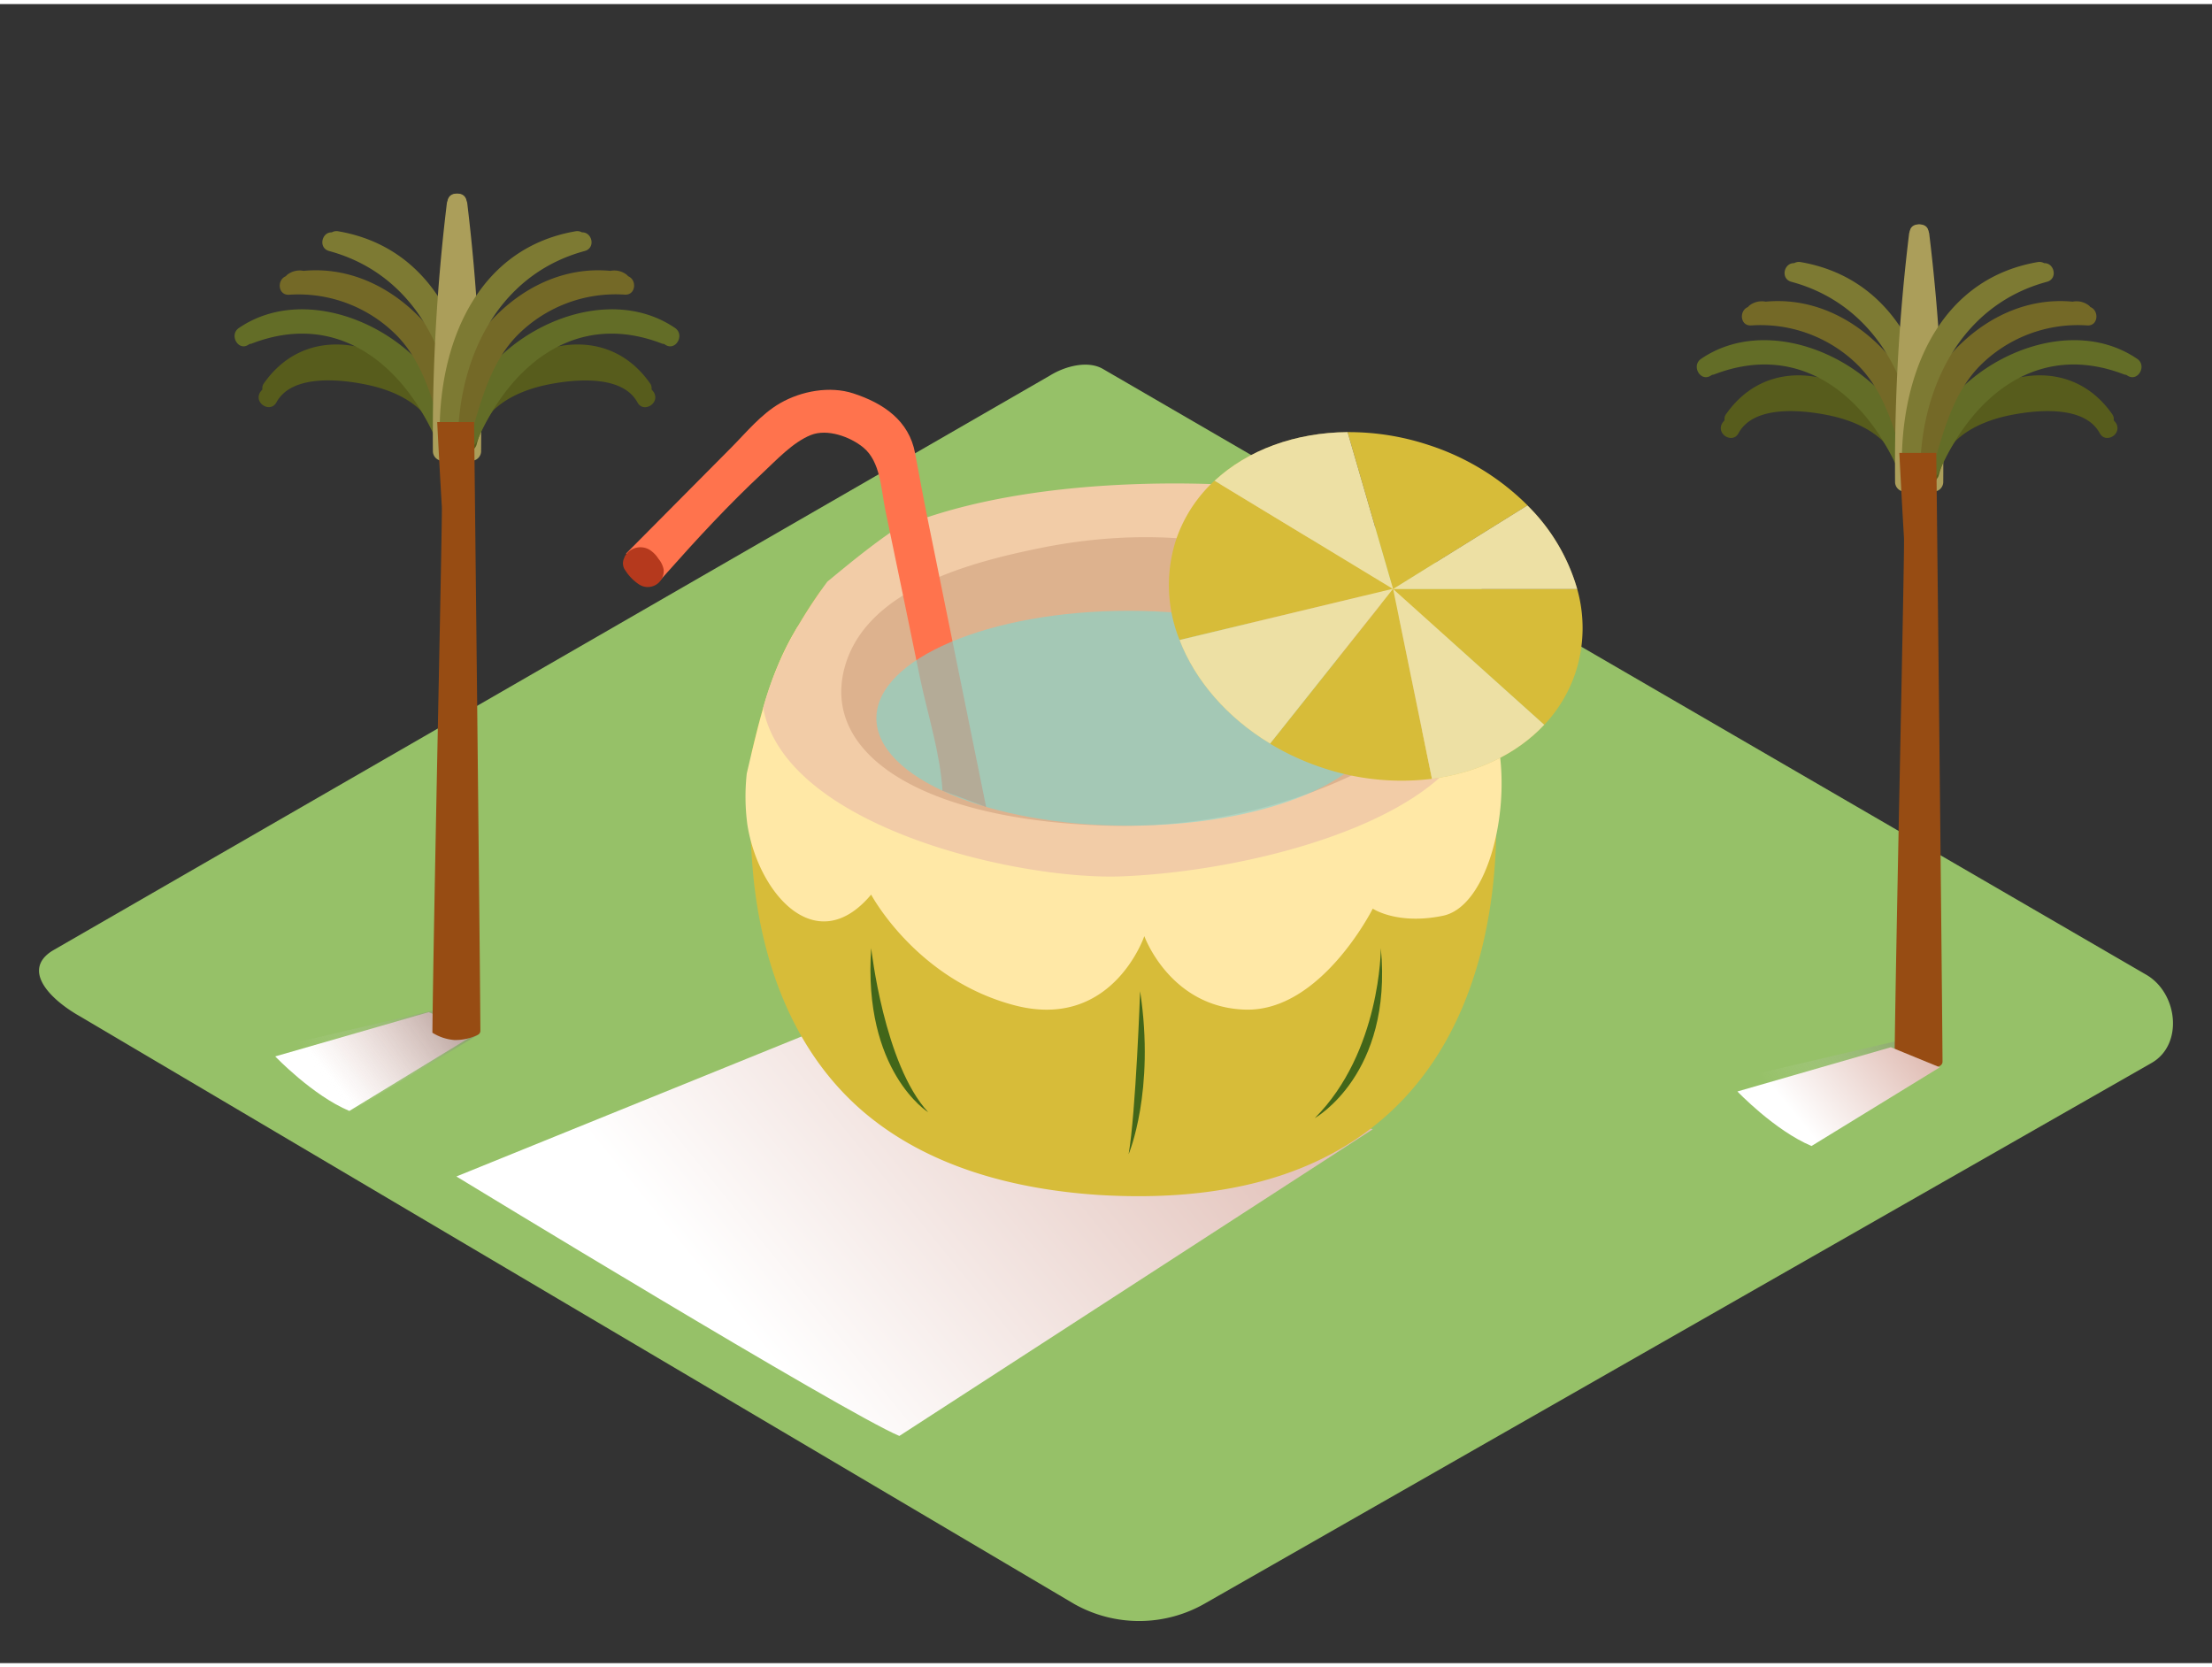 <svg xmlns="http://www.w3.org/2000/svg" xmlns:xlink="http://www.w3.org/1999/xlink" viewBox="0 0 400 300" width="406" height="306" class="illustration styles_illustrationTablet__1DWOa"><rect x="0" y="0" width="400" height="300" fill="#333333" stroke="none"/><defs><linearGradient id="linear-gradient" x1="87.21" y1="172.58" x2="60.18" y2="194.58" gradientUnits="userSpaceOnUse"><stop offset="0" stop-color="#d4a397"></stop><stop offset="1" stop-color="#fff"></stop></linearGradient><linearGradient id="linear-gradient-2" x1="247.69" y1="140.74" x2="131.45" y2="235.36" xlink:href="#linear-gradient"></linearGradient><linearGradient id="linear-gradient-3" x1="319.23" y1="195.46" x2="361.8" y2="166.46" gradientUnits="userSpaceOnUse"><stop offset="0" stop-color="#fff" stop-opacity="0"></stop><stop offset="0.81" stop-color="#262626" stop-opacity="0.57"></stop><stop offset="1" stop-opacity="0.67"></stop></linearGradient><linearGradient id="linear-gradient-4" x1="55.97" y1="191.57" x2="98.54" y2="162.57" xlink:href="#linear-gradient-3"></linearGradient><linearGradient id="linear-gradient-5" x1="351.62" y1="178.91" x2="324.59" y2="200.91" xlink:href="#linear-gradient"></linearGradient></defs><title>PP</title><g style="isolation: isolate;"><g id="Layer_2" data-name="Layer 2"><path d="M194.28,289.32,14.56,183.1c-5.72-3.21-10.63-8.49-5.05-11.94l180.37-104c2.71-1.68,6.82-2.78,9.57-1.18L388.11,175.52c5.72,3.32,6.75,12.6,1,15.93L218,289.15A23.9,23.9,0,0,1,194.28,289.32Z" fill="#96c168"></path><path d="M77.52,182.29l-27.75,8s6.74,7.06,13.4,9.86L86.37,186" fill="url(#linear-gradient)" style="mix-blend-mode: multiply;"></path><path d="M155.79,182.29,82.53,212s70.11,42.72,80.1,46.92l85.62-55.47" fill="url(#linear-gradient-2)" style="mix-blend-mode: multiply;"></path><path d="M266.69,121.87c-4.23-6.27-13.72-27.61-59.3-30.29-16.82-1-36.62.22-50.83,10.22a54.22,54.22,0,0,1-8.1,4.2c-1.84,2.6-3.53,5.35-5.07,8-3.77,6.61-5.7,13.91-7.44,21.25a134,134,0,0,0,0,19c1.08,17.21,6.76,34.59,20.23,46.09,11.76,10,27.33,14,42.48,15C287,220.72,270.92,128.14,266.69,121.87Z" fill="#d7bc39"></path><path d="M270.57,132.17C267.83,120.71,164,113.82,144.22,112.6l-.84,1.45c-4.42,7.76-6.31,16.46-8.34,25.07a38.41,38.41,0,0,0,.11,9.28c2,12.54,12.48,24.42,22.38,12.63,0,0,8.13,15.31,25.86,20s23.54-12.49,23.54-12.49,4.65,12.93,18.31,13.29,23-18.26,23-18.26,4.44,3,12.71,1.28S273.61,144.84,270.57,132.17Z" fill="#ffe8a6"></path><path d="M229.67,87.58c-1.39-.45-41-4.09-67.9,7.46-4.24,2.87-8.2,6.13-12.16,9.4a89.23,89.23,0,0,0-6.23,9.62A60.53,60.53,0,0,0,138,127.24c4,21.6,46.22,31.24,64.9,30.49,22.47-.9,54.67-9.14,62.66-24.29Z" fill="#f2cca7"></path><path d="M197.44,96.92c-3.12.33-6.21.81-9.27,1.43-12.42,2.53-31.4,7.34-35.38,21.41-4.43,15.65,13.58,27.77,47.25,28.8s62-15.9,62.61-25.45c.25-4.1-4.29-7.94-7.07-10.26a71.75,71.75,0,0,0-19.88-11.28C223.56,96.81,210.35,95.55,197.44,96.92Z" fill="#ddb28e"></path><path d="M170.43,142.24c-.39-6.64-2.62-13.6-4-20.09q-3.13-15.32-6.33-30.63c-.78-3.75-.84-8.76-4-11.35-2.35-1.93-6.5-3.44-9.48-2.24-3.26,1.31-6.21,4.52-8.72,6.86-6.13,5.72-11.86,11.91-17.42,18.18-.06.06-1.1,1.27-1.11,1.26l-6.16-4.87,19.05-19.19c2.74-2.76,5.35-6,8.81-8,3.83-2.21,9-3.16,13.24-1.77,5.43,1.77,10.07,4.9,11.17,10.82.75,4,1.5,8.14,2.33,12.2L174,123.89l4.32,21.28Z" fill="#ff734d"></path><path d="M120,102.2a4.28,4.28,0,0,0-.94-1.91,5.27,5.27,0,0,0-1.56-1.59A3.24,3.24,0,0,0,113,99.84a3,3,0,0,0-.13.34,2.15,2.15,0,0,0,.12,2.1l.08.12.12.17a8.36,8.36,0,0,0,2.34,2.35A2.88,2.88,0,0,0,120,102.2Z" fill="#b5391d"></path><path d="M157.54,170.71s2.32,21.05,10.32,29.68C167.85,200.4,156,193,157.54,170.71Z" fill="#426619"></path><path d="M206.17,178.5s-.78,22-2.08,29.47C204.09,208,208.91,196.61,206.17,178.5Z" fill="#426619"></path><path d="M249.7,170.71s0,18.77-11.95,30.74C237.75,201.45,251.88,193.57,249.7,170.71Z" fill="#426619"></path><ellipse cx="204.09" cy="129.14" rx="45.61" ry="19.43" fill="#75dbd6" opacity="0.54"></ellipse><path d="M219.63,86.18a25.69,25.69,0,0,0-7,10.8,26.56,26.56,0,0,0,.67,18l38.62-9.24Z" fill="#d7bc39"></path><path d="M251.92,105.78l27.33,24.55a25.46,25.46,0,0,0,5.66-9.47,26,26,0,0,0,.3-15.08Z" fill="#d7bc39"></path><path d="M229.67,133.74a46.62,46.62,0,0,0,9.46,4.35,44.94,44.94,0,0,0,19.81,2l-7-34.32Z" fill="#d7bc39"></path><path d="M276.23,90.65a44.73,44.73,0,0,0-17.83-10.9,45.91,45.91,0,0,0-14.72-2.35l8.24,28.38Z" fill="#d7bc39"></path><path d="M243.68,77.4c-9.45.07-18.08,3.24-24.05,8.79l32.29,19.59Z" fill="#d7bc39"></path><path d="M285.21,105.78a34.67,34.67,0,0,0-9-15.12l-24.31,15.12Z" fill="#d7bc39"></path><path d="M258.95,140.09c8.13-1.05,15.34-4.47,20.3-9.77l-27.33-24.55Z" fill="#d7bc39"></path><path d="M213.3,115c2.82,7.32,8.57,14,16.37,18.72l22.25-28Z" fill="#d7bc39"></path><g opacity="0.54"><path d="M243.68,77.4c-9.45.07-18.08,3.24-24.05,8.79l32.29,19.59Z" fill="#fff"></path><path d="M285.21,105.78a34.67,34.67,0,0,0-9-15.12l-24.31,15.12Z" fill="#fff"></path><path d="M258.95,140.09c8.13-1.05,15.34-4.47,20.3-9.77l-27.33-24.55Z" fill="#fff"></path><path d="M213.3,115c2.82,7.32,8.57,14,16.37,18.72l22.25-28Z" fill="#fff"></path></g><path d="M344.14,187.24l-59.75,13.93L305,219.7,350.78,192C349.42,189.89,345.83,189.09,344.14,187.24Z" fill="url(#linear-gradient-3)"></path><path d="M345.38,41.83s0-.07,0-.11,0-.16,0-.24c-.25-2,2.65-2.17,3.33-.47a1.43,1.43,0,0,1,.07.22,1.72,1.72,0,0,1,.08.24,347.41,347.41,0,0,1,2.54,45,1.76,1.76,0,0,1-3.29.8,1.84,1.84,0,0,1-2.83-1.38A294.08,294.08,0,0,1,345.38,41.83Z" fill="#ab9e5a"></path><path d="M311.4,75.84c.13-.23.31-.39.45-.6a1.46,1.46,0,0,1,.27-1.08c8.42-12,24.26-7.08,31.46,3.17a14.77,14.77,0,0,1,3.66,8.21c.25,2.08-2.76,2.17-3.36.36a1.63,1.63,0,0,1-.41-.75,17.74,17.74,0,0,0-3-6.14c-2.58-2.5-6.28-3.95-9.93-4.68-4.63-.93-13.37-1.86-16.15,3.25C313.34,79.57,310.33,77.81,311.4,75.84Z" fill="#575c1c"></path><path d="M307.61,64.15c14.3-9.75,37.43,3.1,39.41,19.58a1.42,1.42,0,0,1-1.56,1.65,1.39,1.39,0,0,1-2-.71c-6-13.84-17.88-23.73-33.51-17.69a1.57,1.57,0,0,1-.34.06l-.22.13C307.51,68.42,305.77,65.4,307.61,64.15Z" fill="#636d27"></path><path d="M316.09,54.78a1.84,1.84,0,0,1,.28-.29,3.66,3.66,0,0,1,2.92-.68c16.85-1.6,30.62,15.36,30.76,31.38a1.64,1.64,0,0,1-1.93,1.65,1.8,1.8,0,0,1-2.81-.84c-2.33-7.11-3.72-14.85-9.08-20.45a25,25,0,0,0-19.57-7.44C314.64,58.22,314.46,55.42,316.09,54.78Z" fill="#746927"></path><path d="M324.44,46.85a1.73,1.73,0,0,1,1.15-.2c17,2.91,24.08,18.7,24.56,34.47,0,.38.08.76.1,1.14.13,2.24-3.35,2.23-3.48,0,0,0,0-.09,0-.13a1.62,1.62,0,0,1-.05-.25c0-.25,0-.5,0-.76-1.14-14-8.4-27-22.74-30.89C321.91,49.7,322.58,46.78,324.44,46.85Z" fill="#7d7a33"></path><path d="M348.71,41.83s0-.07,0-.11,0-.16,0-.24c.25-2-2.65-2.17-3.33-.47a1.43,1.43,0,0,0-.07.22,1.72,1.72,0,0,0-.08.24,347.41,347.41,0,0,0-2.54,45,1.76,1.76,0,0,0,3.29.8,1.84,1.84,0,0,0,2.83-1.38A294.08,294.08,0,0,0,348.71,41.83Z" fill="#ab9e5a"></path><path d="M382.68,75.84c-.13-.23-.31-.39-.45-.6a1.46,1.46,0,0,0-.27-1.08c-8.42-12-24.26-7.08-31.46,3.17a14.77,14.77,0,0,0-3.66,8.21c-.25,2.08,2.76,2.17,3.36.36a1.63,1.63,0,0,0,.41-.75,17.74,17.74,0,0,1,3-6.14c2.58-2.5,6.28-3.95,9.93-4.68,4.63-.93,13.37-1.86,16.15,3.25C380.75,79.57,383.75,77.81,382.68,75.84Z" fill="#575c1c"></path><path d="M386.47,64.15c-14.3-9.75-37.43,3.1-39.41,19.58a1.42,1.42,0,0,0,1.56,1.65,1.39,1.39,0,0,0,2-.71c6-13.84,17.88-23.73,33.51-17.69a1.57,1.57,0,0,0,.34.06l.22.13C386.57,68.42,388.32,65.4,386.47,64.15Z" fill="#636d27"></path><path d="M378,54.78a1.84,1.84,0,0,0-.28-.29,3.66,3.66,0,0,0-2.92-.68c-16.85-1.6-30.62,15.36-30.76,31.38A1.64,1.64,0,0,0,346,86.84a1.8,1.8,0,0,0,2.81-.84c2.33-7.11,3.72-14.85,9.08-20.45a25,25,0,0,1,19.57-7.44C379.45,58.22,379.62,55.42,378,54.78Z" fill="#746927"></path><path d="M369.65,46.85a1.73,1.73,0,0,0-1.15-.2c-17,2.91-24.08,18.7-24.56,34.47,0,.38-.08.76-.1,1.14-.13,2.24,3.35,2.23,3.48,0,0,0,0-.09,0-.13a1.62,1.62,0,0,0,.05-.25c0-.25,0-.5,0-.76,1.14-14,8.4-27,22.74-30.89C372.18,49.7,371.5,46.78,369.65,46.85Z" fill="#7d7a33"></path><path d="M342.59,191.6a8.68,8.68,0,0,0,3.91,1.32,9.19,9.19,0,0,0,4.28-.92.83.83,0,0,0,.49-.77c-.15-21.66-1.13-110.07-1.13-110.07h-6.68s.4,8,.84,15.35C344.44,98.83,342.8,170.8,342.59,191.6Z" fill="#974c13"></path><path d="M53.08,206.56l33.29-20.14c-1.36-2.1-5-2.91-6.64-4.76L31,193C38.51,197.26,46,201.66,53.08,206.56Z" fill="url(#linear-gradient-4)"></path><path d="M81,36.26s0-.07,0-.11,0-.16,0-.24c-.25-2,2.65-2.17,3.33-.47a1.43,1.43,0,0,1,.07.22,1.72,1.72,0,0,1,.08.24A347.41,347.41,0,0,1,87,80.9a1.76,1.76,0,0,1-3.29.8,1.84,1.84,0,0,1-2.83-1.38A294.08,294.08,0,0,1,81,36.26Z" fill="#ab9e5a"></path><path d="M47,70.26c.13-.23.31-.39.45-.6a1.46,1.46,0,0,1,.27-1.08c8.42-12,24.26-7.08,31.46,3.17A14.77,14.77,0,0,1,82.84,80c.25,2.08-2.76,2.17-3.36.36a1.63,1.63,0,0,1-.41-.75,17.74,17.74,0,0,0-3-6.14c-2.58-2.5-6.28-3.95-9.93-4.68C61.52,67.84,52.78,66.91,50,72,48.93,74,45.92,72.23,47,70.26Z" fill="#575c1c"></path><path d="M43.2,58.57c14.3-9.75,37.43,3.1,39.41,19.58A1.42,1.42,0,0,1,81,79.8a1.39,1.39,0,0,1-2-.71c-6-13.84-17.88-23.73-33.51-17.69a1.57,1.57,0,0,1-.34.06l-.22.13C43.11,62.84,41.36,59.83,43.2,58.57Z" fill="#636d27"></path><path d="M51.69,49.21a1.84,1.84,0,0,1,.28-.29,3.66,3.66,0,0,1,2.92-.68c16.85-1.6,30.62,15.36,30.76,31.38a1.64,1.64,0,0,1-1.93,1.65,1.8,1.8,0,0,1-2.81-.84C78.57,73.31,77.18,65.57,71.82,60a25,25,0,0,0-19.57-7.44C50.23,52.65,50.06,49.84,51.69,49.21Z" fill="#746927"></path><path d="M60,41.28a1.73,1.73,0,0,1,1.15-.2c17,2.91,24.08,18.7,24.56,34.47,0,.38.08.76.1,1.14.13,2.24-3.35,2.23-3.48,0,0,0,0-.09,0-.13a1.62,1.62,0,0,1-.05-.25c0-.25,0-.5,0-.76-1.14-14-8.4-27-22.74-30.89C57.5,44.12,58.17,41.21,60,41.28Z" fill="#7d7a33"></path><path d="M84.3,36.26s0-.07,0-.11,0-.16,0-.24c.25-2-2.65-2.17-3.33-.47a1.43,1.43,0,0,0-.07.22,1.72,1.72,0,0,0-.08.24,347.41,347.41,0,0,0-2.54,45,1.76,1.76,0,0,0,3.29.8,1.84,1.84,0,0,0,2.83-1.38A294.08,294.08,0,0,0,84.3,36.26Z" fill="#ab9e5a"></path><path d="M118.27,70.26c-.13-.23-.31-.39-.45-.6a1.46,1.46,0,0,0-.27-1.08c-8.42-12-24.26-7.08-31.46,3.17A14.77,14.77,0,0,0,82.43,80c-.25,2.08,2.76,2.17,3.36.36a1.63,1.63,0,0,0,.41-.75,17.74,17.74,0,0,1,3-6.14c2.58-2.5,6.28-3.95,9.93-4.68,4.63-.93,13.37-1.86,16.15,3.25C116.34,74,119.35,72.23,118.27,70.26Z" fill="#575c1c"></path><path d="M122.07,58.57c-14.3-9.75-37.43,3.1-39.41,19.58a1.42,1.42,0,0,0,1.56,1.65,1.39,1.39,0,0,0,2-.71c6-13.84,17.88-23.73,33.51-17.69a1.57,1.57,0,0,0,.34.06l.22.13C122.16,62.84,123.91,59.83,122.07,58.57Z" fill="#636d27"></path><path d="M113.58,49.21a1.84,1.84,0,0,0-.28-.29,3.66,3.66,0,0,0-2.92-.68c-16.85-1.6-30.62,15.36-30.76,31.38a1.64,1.64,0,0,0,1.93,1.65,1.8,1.8,0,0,0,2.81-.84C86.7,73.31,88.09,65.57,93.45,60A25,25,0,0,1,113,52.54C115,52.65,115.21,49.84,113.58,49.21Z" fill="#746927"></path><path d="M105.24,41.28a1.73,1.73,0,0,0-1.15-.2C87.11,44,80,59.77,79.53,75.55c0,.38-.08.76-.1,1.14-.13,2.24,3.35,2.23,3.48,0,0,0,0-.09,0-.13a1.62,1.62,0,0,0,.05-.25c0-.25,0-.5,0-.76,1.14-14,8.4-27,22.74-30.89C107.77,44.12,107.09,41.21,105.24,41.28Z" fill="#7d7a33"></path><path d="M78.19,186a8.68,8.68,0,0,0,3.91,1.32,9.19,9.19,0,0,0,4.28-.92.83.83,0,0,0,.49-.77C86.72,164,85.73,75.58,85.73,75.58H79.06s.4,8,.84,15.35C80,93.25,78.4,165.22,78.19,186Z" fill="#974c13"></path><path d="M341.93,188.63l-27.75,8s6.74,7.06,13.4,9.86l23.2-14.23" fill="url(#linear-gradient-5)" style="mix-blend-mode: multiply;"></path></g></g></svg>